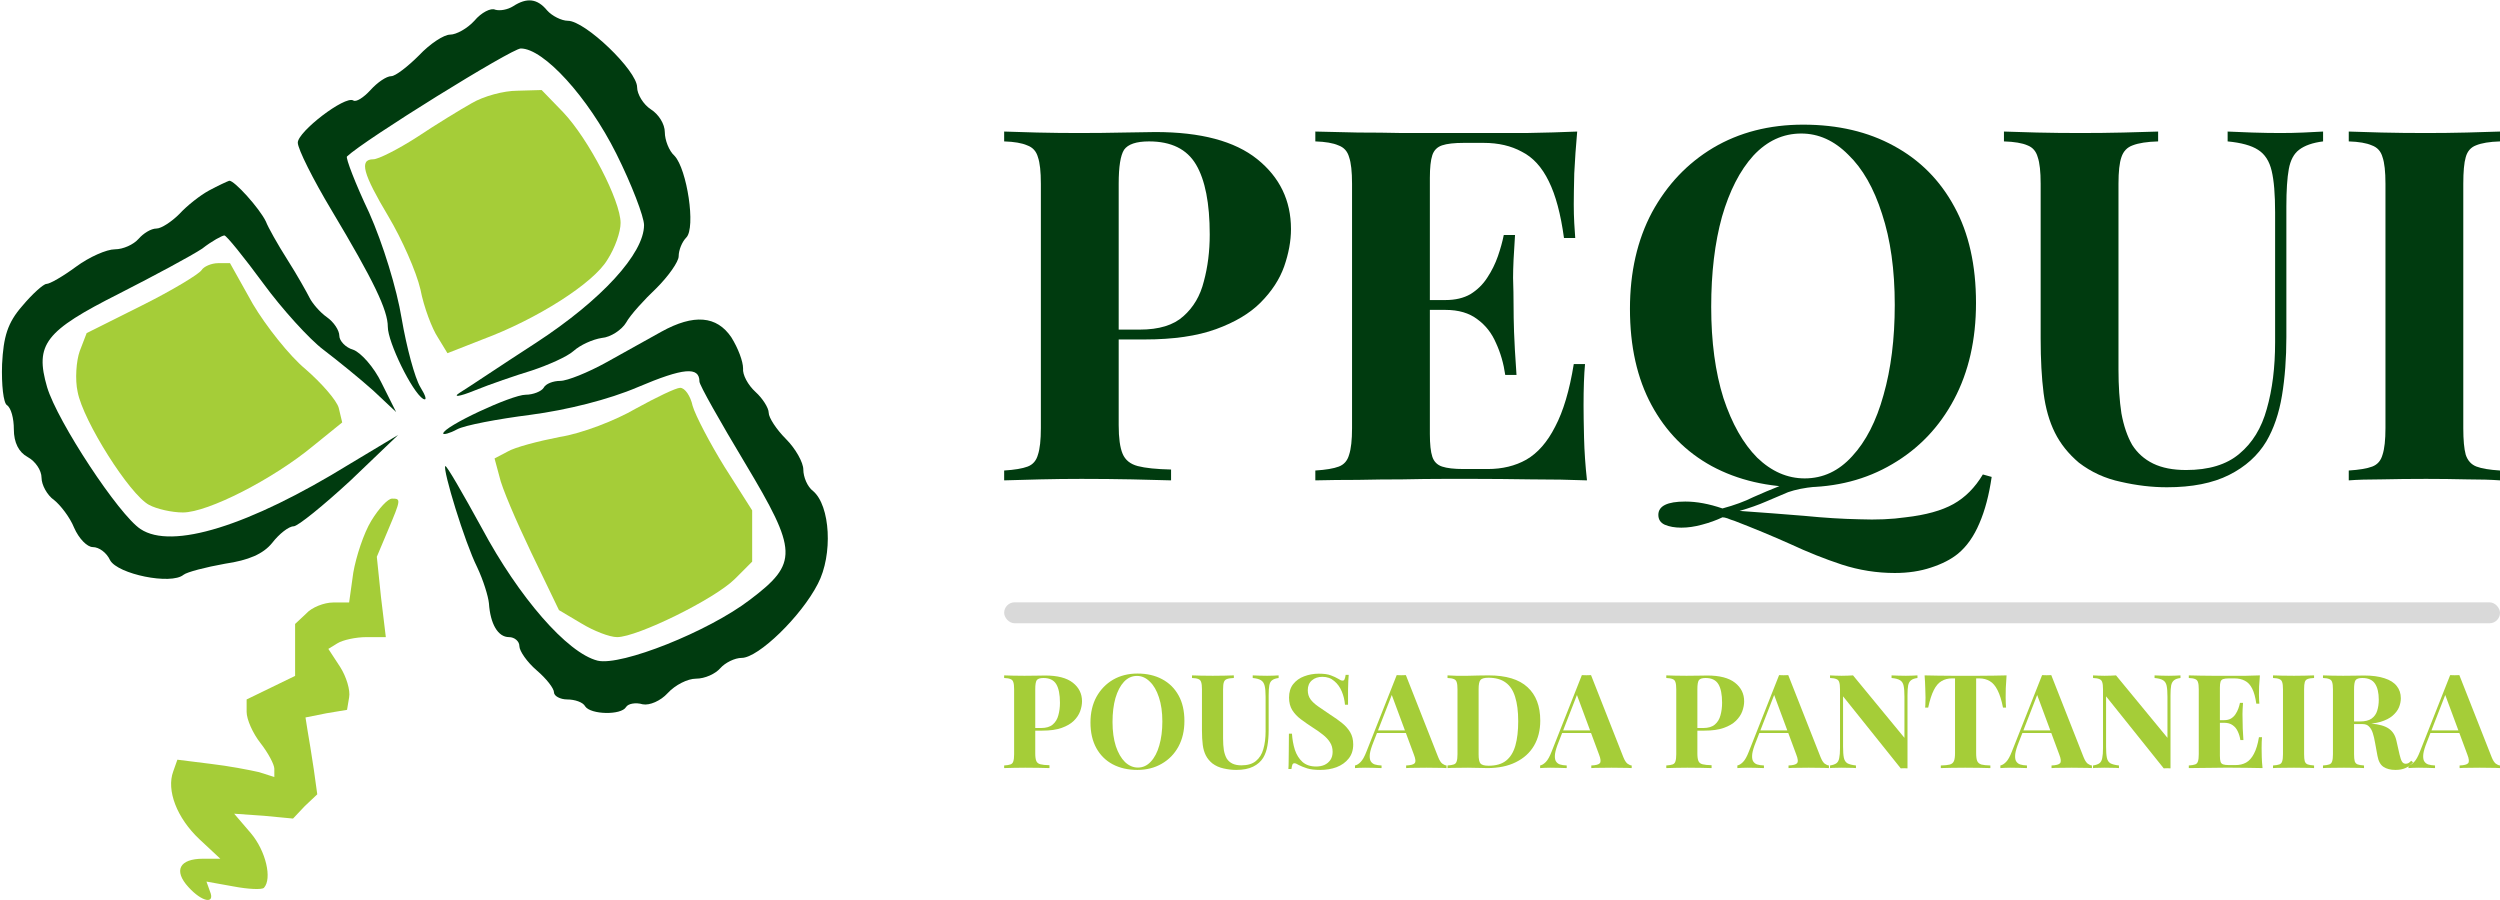 <svg width="361" height="130" viewBox="0 0 361 130" fill="none" xmlns="http://www.w3.org/2000/svg">
<path d="M74.1 0.9C73.3 1.4 72.2 1.6 71.5 1.4C70.9 1.1 69.5 1.8 68.5 3C67.5 4.1 65.9 5 65 5C64.1 5 62.1 6.3 60.5 8C58.9 9.6 57.1 11 56.5 11C55.8 11 54.5 11.9 53.5 13C52.5 14.1 51.4 14.8 51 14.5C49.8 13.8 43 19 43 20.6C43 21.5 45.2 25.9 47.9 30.4C54 40.6 56 44.8 56 47.2C56 49.4 59.5 56.6 61.1 57.6C61.7 57.9 61.5 57.2 60.7 55.9C59.9 54.6 58.7 50.1 58 46C57.3 41.7 55.3 35.2 53.3 30.7C51.3 26.5 49.9 22.8 50.1 22.6C52.6 20.2 73.9 7 75.2 7C78.5 7 84.9 14 89 22.2C91.2 26.6 93 31.3 93 32.5C93 36.6 86.9 43.3 77.4 49.5C72.3 52.8 67.4 56.1 66.4 56.7C65.3 57.4 66.3 57.3 68.5 56.4C70.7 55.5 74.5 54.2 76.8 53.5C79.2 52.7 81.9 51.5 82.8 50.7C83.8 49.8 85.6 49 86.9 48.8C88.2 48.7 89.8 47.6 90.4 46.6C91 45.5 93 43.3 94.8 41.6C96.5 39.9 98 37.8 98 37C98 36.1 98.5 34.9 99.1 34.3C100.5 32.9 99.2 24.4 97.4 22.5C96.6 21.8 96 20.2 96 19.1C96 17.9 95.1 16.5 94 15.8C92.9 15.1 92 13.6 92 12.6C92 10.2 84.5 3 82 3C81.1 3 79.7 2.3 79 1.5C77.6 -0.2 76.1 -0.4 74.1 0.9Z" fill="#003B0F"/>
<path d="M30.2 27.5C28.9 28.2 27 29.7 25.9 30.9C24.8 32 23.3 33 22.6 33C21.8 33 20.7 33.7 20 34.5C19.3 35.3 17.8 36 16.6 36C15.4 36 12.9 37.1 11 38.5C9.1 39.9 7.2 41 6.7 41C6.3 41 4.7 42.4 3.2 44.2C1.1 46.6 0.5 48.6 0.3 52.6C0.2 55.6 0.5 58.2 1 58.5C1.6 58.9 2 60.4 2 62C2 63.9 2.7 65.3 4 66C5.1 66.6 6 67.9 6 69C6 70 6.8 71.5 7.8 72.2C8.7 72.9 10.1 74.7 10.7 76.2C11.4 77.8 12.6 79 13.4 79C14.3 79 15.4 79.8 15.9 80.9C17 82.9 24.7 84.5 26.5 83C27 82.6 29.7 81.9 32.5 81.4C35.9 80.9 38 80 39.3 78.4C40.3 77.1 41.7 76 42.4 76C43 76 46.7 73 50.6 69.4L57.5 62.8L50.5 67C35.9 76 24.8 79.4 20.3 76.4C17.2 74.4 8.3 60.9 6.8 55.9C5 49.7 6.5 47.8 17.2 42.4C22.3 39.8 27.7 36.9 29.2 35.9C30.6 34.8 32.1 34 32.4 34C32.7 34 35.2 37.1 38 40.9C40.7 44.6 44.7 49 46.7 50.5C48.8 52.1 52 54.7 53.9 56.4L57.2 59.5L55.1 55.3C54 53 52.1 50.9 51 50.5C49.9 50.2 49 49.2 49 48.5C49 47.7 48.2 46.5 47.2 45.8C46.2 45.1 45.1 43.8 44.7 43C44.3 42.2 42.9 39.7 41.5 37.5C40.1 35.3 38.7 32.8 38.4 32C37.5 30.1 33.8 26 33.1 26.1C32.8 26.2 31.5 26.8 30.2 27.5Z" fill="#003B0F"/>
<path d="M95.5 47.9C93.9 48.8 90.3 50.8 87.6 52.3C84.9 53.8 81.9 55 80.9 55C79.9 55 78.8 55.4 78.5 56C78.2 56.5 77 57 75.9 57C73.9 57 64 61.6 64 62.6C64 62.8 64.9 62.6 66 62C67.1 61.4 71.9 60.5 76.6 59.9C81.9 59.2 87.9 57.7 92.1 55.9C98.7 53.1 101 52.9 101 55.1C101 55.6 104 60.9 107.6 66.9C115.2 79.6 115.3 81.3 108.3 86.6C102.3 91.2 89.7 96.2 86.3 95.4C81.9 94.3 74.9 86.2 69.6 76.3C66.8 71.2 64.5 67.2 64.3 67.3C63.9 67.8 67.1 78.3 68.9 81.9C69.8 83.8 70.5 86.1 70.6 87.1C70.8 90.1 71.9 92 73.5 92C74.3 92 75 92.6 75 93.3C75 94 76.1 95.6 77.5 96.8C78.9 98 80 99.4 80 100C80 100.5 80.9 101 81.9 101C83 101 84.2 101.4 84.5 102C85.3 103.2 89.7 103.3 90.4 102.1C90.7 101.6 91.8 101.4 92.8 101.7C93.8 101.9 95.4 101.2 96.4 100.1C97.5 98.9 99.3 98 100.5 98C101.8 98 103.3 97.3 104 96.5C104.7 95.7 106.1 95 107.1 95C109.5 95 115.7 89 118.1 84.3C120.3 80.1 119.9 73 117.4 70.9C116.6 70.3 116 68.9 116 67.8C116 66.8 114.9 64.8 113.5 63.4C112.1 62 111 60.3 111 59.6C111 58.9 110.1 57.5 109.1 56.6C108 55.6 107.2 54.1 107.3 53.2C107.3 52.2 106.6 50.3 105.6 48.7C103.5 45.6 100.2 45.3 95.5 47.9Z" fill="#003B0F"/>
<path d="M68.113 14.9C66.513 15.8 62.913 18 60.213 19.8C57.413 21.6 54.613 23 53.913 23C51.813 23 52.413 25.1 56.113 31.3C58.013 34.5 60.113 39.2 60.713 41.8C61.213 44.4 62.413 47.5 63.213 48.7L64.613 51L69.713 49C77.513 46.1 85.713 40.9 87.713 37.5C88.813 35.8 89.613 33.5 89.613 32.2C89.613 29 85.013 20.1 81.313 16.2L78.213 13L74.713 13.1C72.713 13.1 69.813 13.9 68.113 14.9Z" fill="#A5CD38"/>
<path d="M29.113 39C28.713 39.6 24.913 41.9 20.513 44.1L12.513 48.1L11.513 50.7C11.013 52.1 10.813 54.8 11.213 56.6C12.013 60.8 18.713 71.4 21.513 72.9C22.613 73.5 24.813 74 26.413 74C30.013 74 39.413 69.2 45.213 64.4L49.413 61L48.913 58.9C48.613 57.8 46.413 55.3 44.113 53.3C41.813 51.4 38.413 47.1 36.513 43.9L33.213 38H31.513C30.513 38 29.413 38.5 29.113 39Z" fill="#A5CD38"/>
<path d="M91.813 59C88.913 60.7 84.013 62.6 80.813 63.1C77.713 63.7 74.313 64.6 73.313 65.2L71.413 66.2L72.113 68.8C72.413 70.3 74.513 75.2 76.713 79.8L80.713 88.1L83.913 90C85.713 91.1 88.013 92 89.113 92C92.013 92 103.213 86.5 106.113 83.6L108.613 81.1V77.4V73.7L104.613 67.4C102.513 64 100.413 60 100.013 58.6C99.713 57.2 98.913 56 98.213 56C97.613 56 94.713 57.4 91.813 59Z" fill="#A5CD38"/>
<path d="M53.613 75.2C52.513 77 51.413 80.4 51.013 82.7L50.413 87H48.113C46.813 87 45.013 87.7 44.213 88.6L42.613 90.1V93.9V97.6L39.113 99.3L35.613 101V102.8C35.613 103.9 36.513 105.9 37.613 107.3C38.713 108.7 39.613 110.4 39.613 111V112.2L37.413 111.5C36.113 111.2 33.013 110.6 30.413 110.3L25.613 109.7L25.013 111.4C24.013 114.1 25.513 118.1 28.813 121.2L31.813 124H29.313C25.913 124 25.013 125.7 27.213 128.1C29.213 130.3 31.113 130.6 30.313 128.7L29.813 127.3L33.713 128C35.813 128.4 37.813 128.5 38.113 128.2C39.313 126.9 38.413 122.9 36.213 120.3L33.813 117.5L38.113 117.8L42.313 118.2L44.013 116.4L45.813 114.7L45.313 111.1C45.013 109.1 44.613 106.6 44.413 105.5L44.113 103.6L47.113 103L50.113 102.5L50.413 100.7C50.613 99.7 50.013 97.7 49.113 96.3L47.413 93.7L48.713 92.9C49.513 92.4 51.413 92 52.913 92H55.713L55.013 86.2L54.413 80.4L56.013 76.6C57.913 72.1 57.913 72 56.613 72C56.013 72 54.713 73.4 53.613 75.2Z" fill="#A5CD38"/>
<path d="M145 18.996C146.178 19.043 147.756 19.091 149.735 19.138C151.762 19.186 153.764 19.209 155.743 19.209C158.005 19.209 160.196 19.186 162.316 19.138C164.437 19.091 165.945 19.067 166.84 19.067C173.389 19.067 178.29 20.371 181.541 22.98C184.792 25.588 186.418 28.956 186.418 33.082C186.418 34.79 186.088 36.592 185.428 38.489C184.769 40.339 183.638 42.07 182.036 43.682C180.481 45.248 178.337 46.528 175.604 47.524C172.871 48.52 169.431 49.018 165.285 49.018H158.076V47.595H164.578C167.358 47.595 169.455 46.955 170.869 45.674C172.329 44.394 173.319 42.71 173.837 40.623C174.402 38.536 174.685 36.284 174.685 33.865C174.685 29.359 174.026 25.992 172.706 23.762C171.387 21.533 169.125 20.419 165.921 20.419C164.083 20.419 162.882 20.822 162.316 21.628C161.798 22.434 161.539 24.071 161.539 26.537V61.397C161.539 63.246 161.727 64.622 162.104 65.523C162.481 66.424 163.212 67.017 164.295 67.302C165.379 67.586 166.981 67.752 169.102 67.8V69.365C167.641 69.317 165.756 69.27 163.447 69.222C161.138 69.175 158.712 69.151 156.167 69.151C154.141 69.151 152.162 69.175 150.23 69.222C148.298 69.27 146.555 69.317 145 69.365V67.942C146.508 67.847 147.639 67.657 148.393 67.373C149.147 67.088 149.641 66.519 149.877 65.665C150.16 64.812 150.301 63.531 150.301 61.824V26.537C150.301 24.782 150.16 23.502 149.877 22.695C149.641 21.842 149.123 21.273 148.322 20.988C147.568 20.656 146.461 20.466 145 20.419V18.996Z" fill="#003B0F"/>
<path d="M227.747 18.996C227.558 21.083 227.417 23.099 227.323 25.043C227.276 26.988 227.252 28.482 227.252 29.525C227.252 30.474 227.276 31.375 227.323 32.228C227.37 33.082 227.417 33.794 227.464 34.363H225.839C225.367 30.901 224.637 28.173 223.648 26.181C222.658 24.142 221.362 22.719 219.76 21.913C218.205 21.059 216.368 20.632 214.247 20.632H211.349C209.983 20.632 208.946 20.751 208.239 20.988C207.533 21.225 207.062 21.699 206.826 22.411C206.59 23.122 206.473 24.213 206.473 25.683V62.677C206.473 64.148 206.59 65.239 206.826 65.95C207.062 66.661 207.533 67.136 208.239 67.373C208.946 67.61 209.983 67.728 211.349 67.728H214.813C216.933 67.728 218.794 67.278 220.396 66.377C222.045 65.428 223.435 63.839 224.566 61.61C225.744 59.381 226.64 56.369 227.252 52.575H228.878C228.736 54.093 228.666 56.085 228.666 58.551C228.666 59.642 228.689 61.183 228.736 63.175C228.784 65.167 228.925 67.231 229.16 69.365C226.757 69.27 224.048 69.222 221.032 69.222C218.017 69.175 215.331 69.151 212.975 69.151C211.797 69.151 210.289 69.151 208.452 69.151C206.614 69.151 204.635 69.175 202.514 69.222C200.394 69.222 198.25 69.246 196.083 69.294C193.915 69.294 191.866 69.317 189.934 69.365V67.942C191.441 67.847 192.572 67.657 193.326 67.373C194.08 67.088 194.575 66.519 194.81 65.665C195.093 64.812 195.235 63.531 195.235 61.824V26.537C195.235 24.782 195.093 23.502 194.81 22.695C194.575 21.842 194.057 21.273 193.256 20.988C192.502 20.656 191.394 20.466 189.934 20.419V18.996C191.866 19.043 193.915 19.091 196.083 19.138C198.25 19.138 200.394 19.162 202.514 19.209C204.635 19.209 206.614 19.209 208.452 19.209C210.289 19.209 211.797 19.209 212.975 19.209C215.142 19.209 217.593 19.209 220.326 19.209C223.106 19.162 225.579 19.091 227.747 18.996ZM216.721 43.327C216.721 43.327 216.721 43.564 216.721 44.038C216.721 44.512 216.721 44.749 216.721 44.749H204.352C204.352 44.749 204.352 44.512 204.352 44.038C204.352 43.564 204.352 43.327 204.352 43.327H216.721ZM218.771 33.936C218.582 36.639 218.488 38.702 218.488 40.125C218.535 41.548 218.559 42.852 218.559 44.038C218.559 45.224 218.582 46.528 218.629 47.951C218.676 49.374 218.794 51.437 218.983 54.14H217.357C217.121 52.48 216.674 50.939 216.014 49.516C215.402 48.093 214.506 46.955 213.328 46.101C212.15 45.2 210.619 44.749 208.734 44.749V43.327C210.148 43.327 211.349 43.042 212.339 42.473C213.328 41.856 214.129 41.074 214.742 40.125C215.402 39.129 215.92 38.086 216.297 36.995C216.674 35.904 216.957 34.884 217.145 33.936H218.771Z" fill="#003B0F"/>
<path d="M286.325 68.511L287.597 68.867C287.22 71.475 286.631 73.704 285.83 75.554C285.029 77.451 283.992 78.921 282.72 79.965C281.731 80.771 280.435 81.435 278.833 81.957C277.278 82.479 275.535 82.74 273.603 82.74C271.011 82.74 268.467 82.336 265.969 81.53C263.519 80.724 261.022 79.728 258.477 78.542C255.933 77.404 253.247 76.289 250.42 75.198C250.09 75.104 249.76 74.985 249.43 74.843C249.148 74.748 248.912 74.7 248.724 74.7C247.828 75.127 246.839 75.483 245.755 75.767C244.719 76.052 243.729 76.194 242.787 76.194C241.844 76.194 241.043 76.052 240.384 75.767C239.771 75.483 239.465 75.009 239.465 74.345C239.465 73.064 240.76 72.424 243.352 72.424C245.001 72.424 246.792 72.756 248.724 73.42C250.467 72.946 251.951 72.4 253.176 71.784C254.449 71.214 255.744 70.669 257.064 70.147C258.43 69.626 260.079 69.294 262.011 69.151L262.082 70.29C260.574 70.432 259.278 70.693 258.195 71.072C257.158 71.499 256.098 71.95 255.014 72.424C253.93 72.898 252.658 73.349 251.197 73.776C254.543 74.013 257.653 74.25 260.527 74.487C263.401 74.772 266.064 74.938 268.514 74.985C270.964 75.08 273.179 74.985 275.158 74.7C278.079 74.368 280.388 73.728 282.084 72.78C283.78 71.831 285.194 70.408 286.325 68.511ZM260.386 18C265.38 18 269.739 19.02 273.461 21.059C277.231 23.099 280.152 26.039 282.225 29.881C284.299 33.675 285.335 38.299 285.335 43.754C285.335 49.066 284.275 53.713 282.155 57.697C280.034 61.681 277.066 64.788 273.249 67.017C269.48 69.246 265.168 70.361 260.315 70.361C255.32 70.361 250.938 69.341 247.169 67.302C243.446 65.262 240.548 62.322 238.475 58.48C236.402 54.638 235.365 50.014 235.365 44.607C235.365 39.295 236.425 34.647 238.546 30.663C240.713 26.679 243.658 23.573 247.381 21.344C251.15 19.115 255.485 18 260.386 18ZM260.103 19.281C257.464 19.281 255.155 20.348 253.176 22.482C251.245 24.616 249.737 27.557 248.653 31.304C247.616 35.05 247.098 39.39 247.098 44.323C247.098 49.35 247.687 53.737 248.865 57.484C250.09 61.183 251.716 64.053 253.742 66.092C255.815 68.084 258.1 69.08 260.598 69.08C263.236 69.08 265.522 68.013 267.454 65.879C269.433 63.745 270.94 60.804 271.977 57.057C273.061 53.263 273.603 48.923 273.603 44.038C273.603 38.963 272.99 34.576 271.765 30.877C270.587 27.177 268.961 24.332 266.888 22.34C264.862 20.3 262.6 19.281 260.103 19.281Z" fill="#003B0F"/>
<path d="M335.453 18.996V20.419C333.945 20.609 332.791 21.012 331.99 21.628C331.236 22.197 330.741 23.122 330.505 24.403C330.27 25.683 330.152 27.486 330.152 29.81V48.662C330.152 51.745 329.94 54.567 329.516 57.128C329.092 59.689 328.338 61.895 327.254 63.745C326.029 65.784 324.238 67.397 321.882 68.582C319.527 69.768 316.534 70.361 312.906 70.361C310.739 70.361 308.524 70.1 306.262 69.578C304.001 69.104 301.975 68.179 300.184 66.804C298.676 65.523 297.522 64.076 296.721 62.464C295.92 60.851 295.378 58.954 295.095 56.773C294.812 54.543 294.671 51.911 294.671 48.876V26.537C294.671 24.782 294.53 23.502 294.247 22.695C294.011 21.842 293.517 21.273 292.763 20.988C292.009 20.656 290.878 20.466 289.37 20.419V18.996C290.548 19.043 292.127 19.091 294.106 19.138C296.132 19.186 298.229 19.209 300.396 19.209C302.564 19.209 304.637 19.186 306.616 19.138C308.642 19.091 310.315 19.043 311.634 18.996V20.419C310.032 20.466 308.807 20.656 307.959 20.988C307.158 21.273 306.616 21.842 306.333 22.695C306.05 23.502 305.909 24.782 305.909 26.537V53.358C305.909 55.729 306.05 57.84 306.333 59.689C306.663 61.492 307.181 63.009 307.888 64.243C308.642 65.428 309.655 66.329 310.927 66.946C312.199 67.562 313.778 67.871 315.663 67.871C318.961 67.871 321.529 67.088 323.367 65.523C325.252 63.958 326.571 61.8 327.325 59.049C328.126 56.251 328.526 53.049 328.526 49.445V30.663C328.526 28.055 328.361 26.063 328.032 24.687C327.702 23.265 327.042 22.245 326.053 21.628C325.11 21.012 323.649 20.609 321.67 20.419V18.996C322.566 19.043 323.744 19.091 325.204 19.138C326.665 19.186 328.032 19.209 329.304 19.209C330.435 19.209 331.542 19.186 332.626 19.138C333.757 19.091 334.699 19.043 335.453 18.996Z" fill="#003B0F"/>
<path d="M361 18.996V20.419C359.492 20.466 358.338 20.656 357.537 20.988C356.783 21.273 356.288 21.842 356.052 22.695C355.817 23.502 355.699 24.782 355.699 26.537V61.824C355.699 63.531 355.817 64.812 356.052 65.665C356.335 66.519 356.853 67.088 357.607 67.373C358.361 67.657 359.492 67.847 361 67.942V69.365C359.728 69.27 358.126 69.222 356.194 69.222C354.262 69.175 352.306 69.151 350.327 69.151C348.019 69.151 345.875 69.175 343.896 69.222C341.964 69.222 340.385 69.27 339.16 69.365V67.942C340.668 67.847 341.799 67.657 342.553 67.373C343.307 67.088 343.801 66.519 344.037 65.665C344.32 64.812 344.461 63.531 344.461 61.824V26.537C344.461 24.782 344.32 23.502 344.037 22.695C343.801 21.842 343.283 21.273 342.482 20.988C341.728 20.656 340.621 20.466 339.16 20.419V18.996C340.385 19.043 341.964 19.091 343.896 19.138C345.875 19.186 348.019 19.209 350.327 19.209C352.306 19.209 354.262 19.186 356.194 19.138C358.126 19.091 359.728 19.043 361 18.996Z" fill="#003B0F"/>
<path d="M145 97.525C145.32 97.538 145.748 97.55 146.285 97.563C146.835 97.576 147.379 97.582 147.916 97.582C148.53 97.582 149.125 97.576 149.701 97.563C150.276 97.55 150.685 97.544 150.928 97.544C152.706 97.544 154.037 97.891 154.919 98.584C155.802 99.277 156.243 100.172 156.243 101.269C156.243 101.723 156.154 102.202 155.974 102.706C155.795 103.197 155.488 103.658 155.054 104.086C154.631 104.502 154.049 104.842 153.308 105.107C152.566 105.372 151.632 105.504 150.506 105.504H148.549V105.126H150.315C151.069 105.126 151.638 104.956 152.022 104.616C152.419 104.275 152.687 103.828 152.828 103.273C152.981 102.718 153.058 102.12 153.058 101.477C153.058 100.279 152.879 99.384 152.521 98.792C152.163 98.2 151.549 97.903 150.679 97.903C150.18 97.903 149.854 98.01 149.701 98.225C149.56 98.439 149.49 98.874 149.49 99.529V108.794C149.49 109.286 149.541 109.651 149.643 109.891C149.745 110.13 149.944 110.288 150.238 110.363C150.532 110.439 150.967 110.483 151.542 110.496V110.912C151.146 110.899 150.634 110.887 150.008 110.874C149.381 110.861 148.722 110.855 148.031 110.855C147.481 110.855 146.944 110.861 146.42 110.874C145.895 110.887 145.422 110.899 145 110.912V110.534C145.409 110.508 145.716 110.458 145.921 110.382C146.126 110.307 146.26 110.155 146.324 109.929C146.401 109.702 146.439 109.361 146.439 108.908V99.529C146.439 99.063 146.401 98.723 146.324 98.508C146.26 98.281 146.119 98.13 145.902 98.055C145.697 97.966 145.397 97.916 145 97.903V97.525Z" fill="#A5CD38"/>
<path d="M164.256 97.26C165.611 97.26 166.795 97.531 167.805 98.073C168.828 98.615 169.621 99.397 170.184 100.418C170.747 101.426 171.028 102.655 171.028 104.105C171.028 105.517 170.741 106.752 170.165 107.811C169.589 108.87 168.784 109.695 167.747 110.288C166.724 110.88 165.554 111.176 164.236 111.176C162.881 111.176 161.691 110.905 160.668 110.363C159.657 109.821 158.871 109.04 158.308 108.019C157.745 106.998 157.464 105.769 157.464 104.332C157.464 102.92 157.752 101.685 158.327 100.626C158.916 99.567 159.715 98.742 160.725 98.149C161.749 97.557 162.925 97.26 164.256 97.26ZM164.179 97.601C163.463 97.601 162.836 97.884 162.299 98.452C161.774 99.019 161.365 99.8 161.071 100.796C160.789 101.792 160.649 102.945 160.649 104.256C160.649 105.592 160.809 106.758 161.128 107.754C161.461 108.737 161.902 109.5 162.452 110.042C163.015 110.571 163.635 110.836 164.313 110.836C165.029 110.836 165.65 110.553 166.174 109.985C166.711 109.418 167.121 108.637 167.402 107.641C167.696 106.632 167.843 105.479 167.843 104.181C167.843 102.832 167.677 101.666 167.345 100.683C167.025 99.7 166.584 98.943 166.021 98.414C165.471 97.872 164.857 97.601 164.179 97.601Z" fill="#A5CD38"/>
<path d="M184.633 97.525V97.903C184.224 97.954 183.91 98.061 183.693 98.225C183.488 98.376 183.354 98.622 183.29 98.962C183.226 99.302 183.194 99.781 183.194 100.399V105.41C183.194 106.229 183.136 106.979 183.021 107.66C182.906 108.34 182.701 108.926 182.407 109.418C182.075 109.96 181.589 110.389 180.949 110.704C180.31 111.019 179.497 111.176 178.513 111.176C177.924 111.176 177.323 111.107 176.709 110.968C176.095 110.842 175.545 110.597 175.059 110.231C174.65 109.891 174.336 109.506 174.119 109.078C173.901 108.649 173.754 108.145 173.678 107.565C173.601 106.973 173.563 106.273 173.563 105.466V99.529C173.563 99.063 173.524 98.723 173.447 98.508C173.383 98.281 173.249 98.13 173.044 98.055C172.84 97.966 172.533 97.916 172.124 97.903V97.525C172.443 97.538 172.872 97.55 173.409 97.563C173.959 97.576 174.528 97.582 175.117 97.582C175.705 97.582 176.268 97.576 176.805 97.563C177.355 97.55 177.809 97.538 178.167 97.525V97.903C177.732 97.916 177.4 97.966 177.17 98.055C176.952 98.13 176.805 98.281 176.728 98.508C176.651 98.723 176.613 99.063 176.613 99.529V106.658C176.613 107.288 176.651 107.849 176.728 108.34C176.818 108.819 176.958 109.223 177.15 109.55C177.355 109.866 177.63 110.105 177.975 110.269C178.321 110.433 178.749 110.515 179.261 110.515C180.156 110.515 180.853 110.307 181.352 109.891C181.864 109.475 182.222 108.901 182.426 108.17C182.644 107.426 182.753 106.576 182.753 105.618V100.626C182.753 99.933 182.708 99.403 182.618 99.038C182.529 98.66 182.35 98.389 182.081 98.225C181.825 98.061 181.429 97.954 180.892 97.903V97.525C181.135 97.538 181.454 97.55 181.851 97.563C182.247 97.576 182.618 97.582 182.964 97.582C183.271 97.582 183.571 97.576 183.865 97.563C184.172 97.55 184.428 97.538 184.633 97.525Z" fill="#A5CD38"/>
<path d="M190.436 97.279C191.19 97.279 191.772 97.361 192.182 97.525C192.591 97.677 192.943 97.84 193.237 98.017C193.39 98.105 193.512 98.174 193.601 98.225C193.704 98.263 193.8 98.281 193.889 98.281C194.017 98.281 194.107 98.212 194.158 98.073C194.222 97.935 194.273 97.727 194.311 97.45H194.753C194.74 97.689 194.721 97.979 194.695 98.319C194.682 98.647 194.67 99.082 194.657 99.624C194.657 100.166 194.657 100.878 194.657 101.76H194.215C194.164 101.105 194.011 100.468 193.755 99.851C193.499 99.233 193.135 98.729 192.661 98.338C192.201 97.935 191.632 97.733 190.954 97.733C190.34 97.733 189.835 97.903 189.438 98.244C189.042 98.584 188.843 99.057 188.843 99.662C188.843 100.166 188.971 100.601 189.227 100.966C189.483 101.319 189.854 101.666 190.34 102.006C190.839 102.347 191.44 102.756 192.143 103.235C192.757 103.626 193.307 104.017 193.793 104.408C194.279 104.798 194.67 105.239 194.964 105.731C195.258 106.223 195.405 106.809 195.405 107.489C195.405 108.321 195.181 109.008 194.733 109.55C194.299 110.092 193.723 110.502 193.007 110.779C192.29 111.044 191.504 111.176 190.647 111.176C189.854 111.176 189.221 111.101 188.747 110.95C188.274 110.798 187.878 110.641 187.558 110.477C187.276 110.3 187.059 110.212 186.906 110.212C186.778 110.212 186.682 110.282 186.618 110.42C186.567 110.559 186.522 110.767 186.483 111.044H186.042C186.068 110.742 186.081 110.389 186.081 109.985C186.093 109.582 186.1 109.059 186.1 108.416C186.113 107.76 186.119 106.935 186.119 105.939H186.56C186.611 106.771 186.752 107.553 186.982 108.284C187.225 109.002 187.59 109.582 188.076 110.023C188.575 110.464 189.233 110.685 190.052 110.685C190.5 110.685 190.896 110.609 191.242 110.458C191.6 110.294 191.888 110.055 192.105 109.739C192.322 109.424 192.431 109.034 192.431 108.567C192.431 108.038 192.303 107.578 192.047 107.187C191.804 106.796 191.465 106.431 191.031 106.09C190.608 105.75 190.116 105.403 189.553 105.05C188.952 104.66 188.389 104.269 187.865 103.878C187.34 103.487 186.918 103.04 186.599 102.536C186.292 102.032 186.138 101.433 186.138 100.739C186.138 99.945 186.336 99.296 186.733 98.792C187.142 98.275 187.673 97.897 188.325 97.658C188.99 97.406 189.694 97.279 190.436 97.279Z" fill="#A5CD38"/>
<path d="M203.008 97.487L207.67 109.324C207.849 109.777 208.048 110.092 208.265 110.269C208.495 110.433 208.7 110.521 208.879 110.534V110.912C208.495 110.887 208.041 110.874 207.517 110.874C207.005 110.861 206.487 110.855 205.963 110.855C205.374 110.855 204.818 110.861 204.294 110.874C203.769 110.874 203.354 110.887 203.047 110.912V110.534C203.699 110.508 204.108 110.401 204.274 110.212C204.454 110.01 204.415 109.588 204.159 108.945L200.898 100.153L201.243 99.662L198.327 107.149C198.045 107.842 197.873 108.41 197.809 108.851C197.758 109.292 197.79 109.632 197.905 109.872C198.033 110.111 198.231 110.282 198.499 110.382C198.781 110.471 199.113 110.521 199.497 110.534V110.912C199.075 110.887 198.672 110.874 198.288 110.874C197.905 110.861 197.515 110.855 197.118 110.855C196.837 110.855 196.568 110.861 196.312 110.874C196.069 110.874 195.852 110.887 195.66 110.912V110.534C195.929 110.483 196.204 110.313 196.485 110.023C196.766 109.733 197.041 109.242 197.31 108.548L201.684 97.487C201.889 97.5 202.106 97.506 202.337 97.506C202.58 97.506 202.804 97.5 203.008 97.487ZM204.351 105.466V105.845H198.634L198.826 105.466H204.351Z" fill="#A5CD38"/>
<path d="M214.951 97.525C217.471 97.525 219.344 98.092 220.572 99.227C221.8 100.349 222.414 101.962 222.414 104.067C222.414 105.441 222.114 106.645 221.512 107.679C220.911 108.7 220.035 109.494 218.884 110.061C217.746 110.628 216.377 110.912 214.778 110.912C214.573 110.912 214.305 110.905 213.972 110.893C213.64 110.88 213.294 110.874 212.936 110.874C212.578 110.861 212.258 110.855 211.977 110.855C211.414 110.855 210.858 110.861 210.308 110.874C209.771 110.874 209.342 110.887 209.022 110.912V110.534C209.432 110.508 209.739 110.458 209.943 110.382C210.148 110.307 210.282 110.155 210.346 109.929C210.423 109.702 210.461 109.361 210.461 108.908V99.529C210.461 99.063 210.423 98.723 210.346 98.508C210.282 98.281 210.141 98.13 209.924 98.055C209.719 97.966 209.419 97.916 209.022 97.903V97.525C209.342 97.538 209.771 97.557 210.308 97.582C210.858 97.594 211.401 97.594 211.939 97.582C212.399 97.569 212.917 97.557 213.493 97.544C214.081 97.531 214.567 97.525 214.951 97.525ZM214.932 97.865C214.343 97.865 213.96 97.973 213.78 98.187C213.601 98.401 213.512 98.836 213.512 99.492V108.945C213.512 109.601 213.601 110.036 213.78 110.25C213.972 110.464 214.362 110.571 214.951 110.571C216.025 110.571 216.869 110.326 217.483 109.834C218.11 109.33 218.558 108.599 218.826 107.641C219.095 106.683 219.229 105.517 219.229 104.143C219.229 102.731 219.082 101.565 218.788 100.645C218.507 99.712 218.053 99.019 217.426 98.565C216.799 98.099 215.968 97.865 214.932 97.865Z" fill="#A5CD38"/>
<path d="M229.745 97.487L234.407 109.324C234.586 109.777 234.785 110.092 235.002 110.269C235.232 110.433 235.437 110.521 235.616 110.534V110.912C235.232 110.887 234.778 110.874 234.254 110.874C233.742 110.861 233.224 110.855 232.7 110.855C232.111 110.855 231.555 110.861 231.031 110.874C230.506 110.874 230.09 110.887 229.783 110.912V110.534C230.436 110.508 230.845 110.401 231.011 110.212C231.19 110.01 231.152 109.588 230.896 108.945L227.635 100.153L227.98 99.662L225.064 107.149C224.782 107.842 224.61 108.41 224.546 108.851C224.494 109.292 224.526 109.632 224.642 109.872C224.769 110.111 224.968 110.282 225.236 110.382C225.518 110.471 225.85 110.521 226.234 110.534V110.912C225.812 110.887 225.409 110.874 225.025 110.874C224.642 110.861 224.251 110.855 223.855 110.855C223.574 110.855 223.305 110.861 223.049 110.874C222.806 110.874 222.589 110.887 222.397 110.912V110.534C222.665 110.483 222.94 110.313 223.222 110.023C223.503 109.733 223.778 109.242 224.047 108.548L228.421 97.487C228.626 97.5 228.843 97.506 229.074 97.506C229.317 97.506 229.54 97.5 229.745 97.487ZM231.088 105.466V105.845H225.371L225.562 105.466H231.088Z" fill="#A5CD38"/>
<path d="M240.612 97.525C240.932 97.538 241.36 97.55 241.897 97.563C242.447 97.576 242.991 97.582 243.528 97.582C244.142 97.582 244.737 97.576 245.312 97.563C245.888 97.55 246.297 97.544 246.54 97.544C248.318 97.544 249.649 97.891 250.531 98.584C251.414 99.277 251.855 100.172 251.855 101.269C251.855 101.723 251.765 102.202 251.586 102.706C251.407 103.197 251.1 103.658 250.665 104.086C250.243 104.502 249.661 104.842 248.919 105.107C248.178 105.372 247.244 105.504 246.118 105.504H244.161V105.126H245.926C246.681 105.126 247.25 104.956 247.634 104.616C248.03 104.275 248.299 103.828 248.44 103.273C248.593 102.718 248.67 102.12 248.67 101.477C248.67 100.279 248.491 99.384 248.133 98.792C247.775 98.2 247.161 97.903 246.291 97.903C245.792 97.903 245.466 98.01 245.312 98.225C245.172 98.439 245.101 98.874 245.101 99.529V108.794C245.101 109.286 245.153 109.651 245.255 109.891C245.357 110.13 245.555 110.288 245.85 110.363C246.144 110.439 246.579 110.483 247.154 110.496V110.912C246.758 110.899 246.246 110.887 245.619 110.874C244.993 110.861 244.334 110.855 243.643 110.855C243.093 110.855 242.556 110.861 242.032 110.874C241.507 110.887 241.034 110.899 240.612 110.912V110.534C241.021 110.508 241.328 110.458 241.533 110.382C241.737 110.307 241.872 110.155 241.936 109.929C242.012 109.702 242.051 109.361 242.051 108.908V99.529C242.051 99.063 242.012 98.723 241.936 98.508C241.872 98.281 241.731 98.13 241.514 98.055C241.309 97.966 241.008 97.916 240.612 97.903V97.525Z" fill="#A5CD38"/>
<path d="M258.224 97.487L262.887 109.324C263.066 109.777 263.264 110.092 263.481 110.269C263.712 110.433 263.916 110.521 264.095 110.534V110.912C263.712 110.887 263.258 110.874 262.733 110.874C262.221 110.861 261.703 110.855 261.179 110.855C260.591 110.855 260.034 110.861 259.51 110.874C258.985 110.874 258.57 110.887 258.263 110.912V110.534C258.915 110.508 259.324 110.401 259.491 110.212C259.67 110.01 259.631 109.588 259.376 108.945L256.114 100.153L256.459 99.662L253.543 107.149C253.262 107.842 253.089 108.41 253.025 108.851C252.974 109.292 253.006 109.632 253.121 109.872C253.249 110.111 253.447 110.282 253.716 110.382C253.997 110.471 254.33 110.521 254.713 110.534V110.912C254.291 110.887 253.888 110.874 253.505 110.874C253.121 110.861 252.731 110.855 252.334 110.855C252.053 110.855 251.784 110.861 251.528 110.874C251.285 110.874 251.068 110.887 250.876 110.912V110.534C251.145 110.483 251.42 110.313 251.701 110.023C251.983 109.733 252.258 109.242 252.526 108.548L256.901 97.487C257.105 97.5 257.323 97.506 257.553 97.506C257.796 97.506 258.02 97.5 258.224 97.487ZM259.567 105.466V105.845H253.85L254.042 105.466H259.567Z" fill="#A5CD38"/>
<path d="M276.882 97.525V97.903C276.473 97.954 276.166 98.061 275.961 98.225C275.757 98.376 275.616 98.622 275.539 98.962C275.475 99.302 275.443 99.781 275.443 100.399V110.95C275.29 110.937 275.13 110.931 274.963 110.931C274.81 110.931 274.644 110.937 274.465 110.95L266.138 100.55V107.811C266.138 108.504 266.176 109.04 266.253 109.418C266.33 109.784 266.496 110.048 266.752 110.212C267.02 110.363 267.436 110.471 267.999 110.534V110.912C267.756 110.887 267.436 110.874 267.04 110.874C266.643 110.861 266.272 110.855 265.927 110.855C265.633 110.855 265.332 110.861 265.025 110.874C264.718 110.874 264.462 110.887 264.258 110.912V110.534C264.667 110.471 264.974 110.363 265.179 110.212C265.383 110.061 265.518 109.815 265.582 109.475C265.658 109.122 265.697 108.643 265.697 108.038V99.529C265.697 99.063 265.658 98.723 265.582 98.508C265.518 98.281 265.377 98.13 265.159 98.055C264.955 97.966 264.654 97.916 264.258 97.903V97.525C264.462 97.538 264.718 97.55 265.025 97.563C265.332 97.576 265.633 97.582 265.927 97.582C266.234 97.582 266.528 97.576 266.809 97.563C267.091 97.55 267.347 97.538 267.577 97.525L275.002 106.544V100.626C275.002 99.933 274.963 99.403 274.887 99.038C274.81 98.66 274.637 98.389 274.369 98.225C274.113 98.061 273.704 97.954 273.141 97.903V97.525C273.384 97.538 273.704 97.55 274.1 97.563C274.497 97.576 274.868 97.582 275.213 97.582C275.52 97.582 275.82 97.576 276.115 97.563C276.422 97.55 276.677 97.538 276.882 97.525Z" fill="#A5CD38"/>
<path d="M289.75 97.525C289.699 98.168 289.66 98.786 289.635 99.378C289.622 99.971 289.616 100.424 289.616 100.739C289.616 101.017 289.622 101.282 289.635 101.534C289.647 101.786 289.66 102 289.673 102.176H289.232C289.027 101.118 288.765 100.279 288.445 99.662C288.138 99.044 287.767 98.609 287.332 98.357C286.897 98.092 286.386 97.96 285.797 97.96H285.356V108.756C285.356 109.26 285.407 109.639 285.51 109.891C285.625 110.143 285.829 110.313 286.124 110.401C286.418 110.477 286.846 110.521 287.409 110.534V110.912C287.013 110.899 286.482 110.887 285.817 110.874C285.164 110.861 284.48 110.855 283.764 110.855C283.06 110.855 282.395 110.861 281.768 110.874C281.142 110.887 280.636 110.899 280.253 110.912V110.534C280.828 110.521 281.263 110.477 281.557 110.401C281.852 110.313 282.05 110.143 282.152 109.891C282.254 109.639 282.306 109.26 282.306 108.756V97.96H281.884C281.295 97.96 280.784 98.092 280.349 98.357C279.914 98.609 279.543 99.044 279.236 99.662C278.929 100.267 278.66 101.105 278.43 102.176H277.989C278.014 102 278.027 101.786 278.027 101.534C278.04 101.282 278.046 101.017 278.046 100.739C278.046 100.424 278.034 99.971 278.008 99.378C277.995 98.786 277.963 98.168 277.912 97.525C278.5 97.538 279.14 97.55 279.831 97.563C280.534 97.576 281.238 97.582 281.941 97.582C282.645 97.582 283.278 97.582 283.841 97.582C284.416 97.582 285.049 97.582 285.74 97.582C286.443 97.582 287.147 97.576 287.85 97.563C288.554 97.55 289.187 97.538 289.75 97.525Z" fill="#A5CD38"/>
<path d="M296.203 97.487L300.865 109.324C301.044 109.777 301.243 110.092 301.46 110.269C301.69 110.433 301.895 110.521 302.074 110.534V110.912C301.69 110.887 301.236 110.874 300.712 110.874C300.2 110.861 299.682 110.855 299.158 110.855C298.569 110.855 298.013 110.861 297.489 110.874C296.964 110.874 296.548 110.887 296.241 110.912V110.534C296.894 110.508 297.303 110.401 297.469 110.212C297.648 110.01 297.61 109.588 297.354 108.945L294.093 100.153L294.438 99.662L291.522 107.149C291.24 107.842 291.068 108.41 291.004 108.851C290.952 109.292 290.984 109.632 291.1 109.872C291.227 110.111 291.426 110.282 291.694 110.382C291.976 110.471 292.308 110.521 292.692 110.534V110.912C292.27 110.887 291.867 110.874 291.483 110.874C291.1 110.861 290.709 110.855 290.313 110.855C290.032 110.855 289.763 110.861 289.507 110.874C289.264 110.874 289.047 110.887 288.855 110.912V110.534C289.123 110.483 289.398 110.313 289.68 110.023C289.961 109.733 290.236 109.242 290.505 108.548L294.879 97.487C295.084 97.5 295.301 97.506 295.532 97.506C295.775 97.506 295.998 97.5 296.203 97.487ZM297.546 105.466V105.845H291.829L292.021 105.466H297.546Z" fill="#A5CD38"/>
<path d="M314.861 97.525V97.903C314.451 97.954 314.145 98.061 313.94 98.225C313.735 98.376 313.594 98.622 313.518 98.962C313.454 99.302 313.422 99.781 313.422 100.399V110.95C313.268 110.937 313.108 110.931 312.942 110.931C312.789 110.931 312.622 110.937 312.443 110.95L304.117 100.55V107.811C304.117 108.504 304.155 109.04 304.232 109.418C304.308 109.784 304.475 110.048 304.731 110.212C304.999 110.363 305.415 110.471 305.978 110.534V110.912C305.735 110.887 305.415 110.874 305.018 110.874C304.622 110.861 304.251 110.855 303.906 110.855C303.611 110.855 303.311 110.861 303.004 110.874C302.697 110.874 302.441 110.887 302.236 110.912V110.534C302.646 110.471 302.953 110.363 303.157 110.212C303.362 110.061 303.496 109.815 303.56 109.475C303.637 109.122 303.675 108.643 303.675 108.038V99.529C303.675 99.063 303.637 98.723 303.56 98.508C303.496 98.281 303.356 98.13 303.138 98.055C302.933 97.966 302.633 97.916 302.236 97.903V97.525C302.441 97.538 302.697 97.55 303.004 97.563C303.311 97.576 303.611 97.582 303.906 97.582C304.213 97.582 304.507 97.576 304.788 97.563C305.069 97.55 305.325 97.538 305.556 97.525L312.981 106.544V100.626C312.981 99.933 312.942 99.403 312.865 99.038C312.789 98.66 312.616 98.389 312.347 98.225C312.092 98.061 311.682 97.954 311.119 97.903V97.525C311.363 97.538 311.682 97.55 312.079 97.563C312.475 97.576 312.846 97.582 313.192 97.582C313.499 97.582 313.799 97.576 314.093 97.563C314.4 97.55 314.656 97.538 314.861 97.525Z" fill="#A5CD38"/>
<path d="M326.328 97.525C326.277 98.08 326.238 98.615 326.213 99.132C326.2 99.649 326.194 100.046 326.194 100.324C326.194 100.576 326.2 100.815 326.213 101.042C326.226 101.269 326.238 101.458 326.251 101.609H325.81C325.682 100.689 325.484 99.964 325.215 99.435C324.947 98.893 324.595 98.515 324.16 98.3C323.738 98.073 323.239 97.96 322.663 97.96H321.877C321.506 97.96 321.224 97.992 321.033 98.055C320.841 98.118 320.713 98.244 320.649 98.433C320.585 98.622 320.553 98.912 320.553 99.302V109.134C320.553 109.525 320.585 109.815 320.649 110.004C320.713 110.193 320.841 110.319 321.033 110.382C321.224 110.445 321.506 110.477 321.877 110.477H322.817C323.392 110.477 323.898 110.357 324.333 110.118C324.78 109.866 325.158 109.443 325.465 108.851C325.784 108.258 326.027 107.458 326.194 106.45H326.635C326.597 106.853 326.577 107.382 326.577 108.038C326.577 108.328 326.584 108.737 326.597 109.267C326.609 109.796 326.648 110.345 326.712 110.912C326.059 110.887 325.324 110.874 324.505 110.874C323.687 110.861 322.958 110.855 322.318 110.855C321.998 110.855 321.589 110.855 321.09 110.855C320.591 110.855 320.054 110.861 319.478 110.874C318.903 110.874 318.321 110.88 317.733 110.893C317.144 110.893 316.588 110.899 316.063 110.912V110.534C316.473 110.508 316.78 110.458 316.984 110.382C317.189 110.307 317.323 110.155 317.387 109.929C317.464 109.702 317.502 109.361 317.502 108.908V99.529C317.502 99.063 317.464 98.723 317.387 98.508C317.323 98.281 317.183 98.13 316.965 98.055C316.76 97.966 316.46 97.916 316.063 97.903V97.525C316.588 97.538 317.144 97.55 317.733 97.563C318.321 97.563 318.903 97.569 319.478 97.582C320.054 97.582 320.591 97.582 321.09 97.582C321.589 97.582 321.998 97.582 322.318 97.582C322.906 97.582 323.572 97.582 324.313 97.582C325.068 97.569 325.74 97.55 326.328 97.525ZM323.335 103.992C323.335 103.992 323.335 104.055 323.335 104.181C323.335 104.307 323.335 104.37 323.335 104.37H319.977C319.977 104.37 319.977 104.307 319.977 104.181C319.977 104.055 319.977 103.992 319.977 103.992H323.335ZM323.891 101.496C323.84 102.214 323.815 102.763 323.815 103.141C323.827 103.519 323.834 103.866 323.834 104.181C323.834 104.496 323.84 104.842 323.853 105.221C323.866 105.599 323.898 106.147 323.949 106.866H323.508C323.444 106.424 323.322 106.015 323.143 105.637C322.977 105.258 322.734 104.956 322.414 104.729C322.094 104.489 321.678 104.37 321.167 104.37V103.992C321.551 103.992 321.877 103.916 322.145 103.765C322.414 103.601 322.631 103.393 322.798 103.141C322.977 102.876 323.117 102.599 323.22 102.309C323.322 102.019 323.399 101.748 323.45 101.496H323.891Z" fill="#A5CD38"/>
<path d="M334.152 97.525V97.903C333.742 97.916 333.429 97.966 333.212 98.055C333.007 98.13 332.873 98.281 332.809 98.508C332.745 98.723 332.713 99.063 332.713 99.529V108.908C332.713 109.361 332.745 109.702 332.809 109.929C332.886 110.155 333.026 110.307 333.231 110.382C333.436 110.458 333.742 110.508 334.152 110.534V110.912C333.806 110.887 333.372 110.874 332.847 110.874C332.323 110.861 331.792 110.855 331.255 110.855C330.628 110.855 330.046 110.861 329.509 110.874C328.984 110.874 328.556 110.887 328.223 110.912V110.534C328.633 110.508 328.94 110.458 329.144 110.382C329.349 110.307 329.483 110.155 329.547 109.929C329.624 109.702 329.662 109.361 329.662 108.908V99.529C329.662 99.063 329.624 98.723 329.547 98.508C329.483 98.281 329.342 98.13 329.125 98.055C328.92 97.966 328.62 97.916 328.223 97.903V97.525C328.556 97.538 328.984 97.55 329.509 97.563C330.046 97.576 330.628 97.582 331.255 97.582C331.792 97.582 332.323 97.576 332.847 97.563C333.372 97.55 333.806 97.538 334.152 97.525Z" fill="#A5CD38"/>
<path d="M335.437 97.525C335.757 97.538 336.185 97.55 336.722 97.563C337.272 97.576 337.816 97.582 338.353 97.582C338.967 97.582 339.562 97.576 340.137 97.563C340.713 97.55 341.122 97.544 341.365 97.544C342.555 97.544 343.54 97.677 344.32 97.941C345.113 98.193 345.701 98.565 346.085 99.057C346.482 99.548 346.68 100.141 346.68 100.834C346.68 101.263 346.59 101.697 346.411 102.139C346.232 102.567 345.925 102.971 345.49 103.349C345.068 103.714 344.486 104.01 343.744 104.237C343.003 104.452 342.069 104.559 340.943 104.559H339.101V104.181H340.751C341.506 104.181 342.075 104.042 342.459 103.765C342.855 103.475 343.124 103.097 343.265 102.63C343.418 102.151 343.495 101.622 343.495 101.042C343.495 100.046 343.316 99.277 342.958 98.735C342.6 98.181 341.986 97.903 341.116 97.903C340.617 97.903 340.291 98.01 340.137 98.225C339.997 98.439 339.926 98.874 339.926 99.529V108.908C339.926 109.361 339.958 109.702 340.022 109.929C340.099 110.155 340.24 110.307 340.444 110.382C340.649 110.458 340.956 110.508 341.365 110.534V110.912C341.02 110.887 340.585 110.874 340.061 110.874C339.536 110.861 339.005 110.855 338.468 110.855C337.854 110.855 337.272 110.861 336.722 110.874C336.185 110.874 335.757 110.887 335.437 110.912V110.534C335.846 110.508 336.153 110.458 336.358 110.382C336.562 110.307 336.697 110.155 336.761 109.929C336.837 109.702 336.876 109.361 336.876 108.908V99.529C336.876 99.063 336.837 98.723 336.761 98.508C336.697 98.281 336.556 98.13 336.339 98.055C336.134 97.966 335.833 97.916 335.437 97.903V97.525ZM339.063 104.237C339.613 104.25 340.086 104.275 340.483 104.313C340.892 104.351 341.25 104.389 341.557 104.426C341.864 104.452 342.139 104.471 342.382 104.483C343.546 104.584 344.403 104.83 344.953 105.221C345.516 105.611 345.88 106.197 346.047 106.979L346.488 108.926C346.603 109.431 346.725 109.784 346.853 109.985C346.98 110.187 347.166 110.288 347.409 110.288C347.575 110.275 347.71 110.237 347.812 110.174C347.927 110.099 348.048 109.992 348.176 109.853L348.445 110.08C348.1 110.471 347.729 110.748 347.332 110.912C346.936 111.088 346.456 111.176 345.893 111.176C345.203 111.176 344.633 111.032 344.186 110.742C343.738 110.452 343.444 109.916 343.303 109.134L342.958 107.244C342.868 106.714 342.759 106.254 342.632 105.863C342.504 105.46 342.325 105.145 342.094 104.918C341.877 104.679 341.57 104.559 341.173 104.559H339.101L339.063 104.237Z" fill="#A5CD38"/>
<path d="M355.129 97.487L359.791 109.324C359.97 109.777 360.169 110.092 360.386 110.269C360.616 110.433 360.821 110.521 361 110.534V110.912C360.616 110.887 360.162 110.874 359.638 110.874C359.126 110.861 358.608 110.855 358.084 110.855C357.495 110.855 356.939 110.861 356.415 110.874C355.89 110.874 355.474 110.887 355.167 110.912V110.534C355.82 110.508 356.229 110.401 356.395 110.212C356.574 110.01 356.536 109.588 356.28 108.945L353.019 100.153L353.364 99.662L350.448 107.149C350.166 107.842 349.994 108.41 349.93 108.851C349.878 109.292 349.91 109.632 350.026 109.872C350.153 110.111 350.352 110.282 350.62 110.382C350.902 110.471 351.234 110.521 351.618 110.534V110.912C351.196 110.887 350.793 110.874 350.409 110.874C350.026 110.861 349.635 110.855 349.239 110.855C348.958 110.855 348.689 110.861 348.433 110.874C348.19 110.874 347.973 110.887 347.781 110.912V110.534C348.049 110.483 348.324 110.313 348.606 110.023C348.887 109.733 349.162 109.242 349.431 108.548L353.805 97.487C354.01 97.5 354.227 97.506 354.458 97.506C354.701 97.506 354.924 97.5 355.129 97.487ZM356.472 105.466V105.845H350.755L350.947 105.466H356.472Z" fill="#A5CD38"/>
<rect x="145" y="86.975" width="216" height="3.025" rx="1.513" fill="#D9D9D9"/>
</svg>
